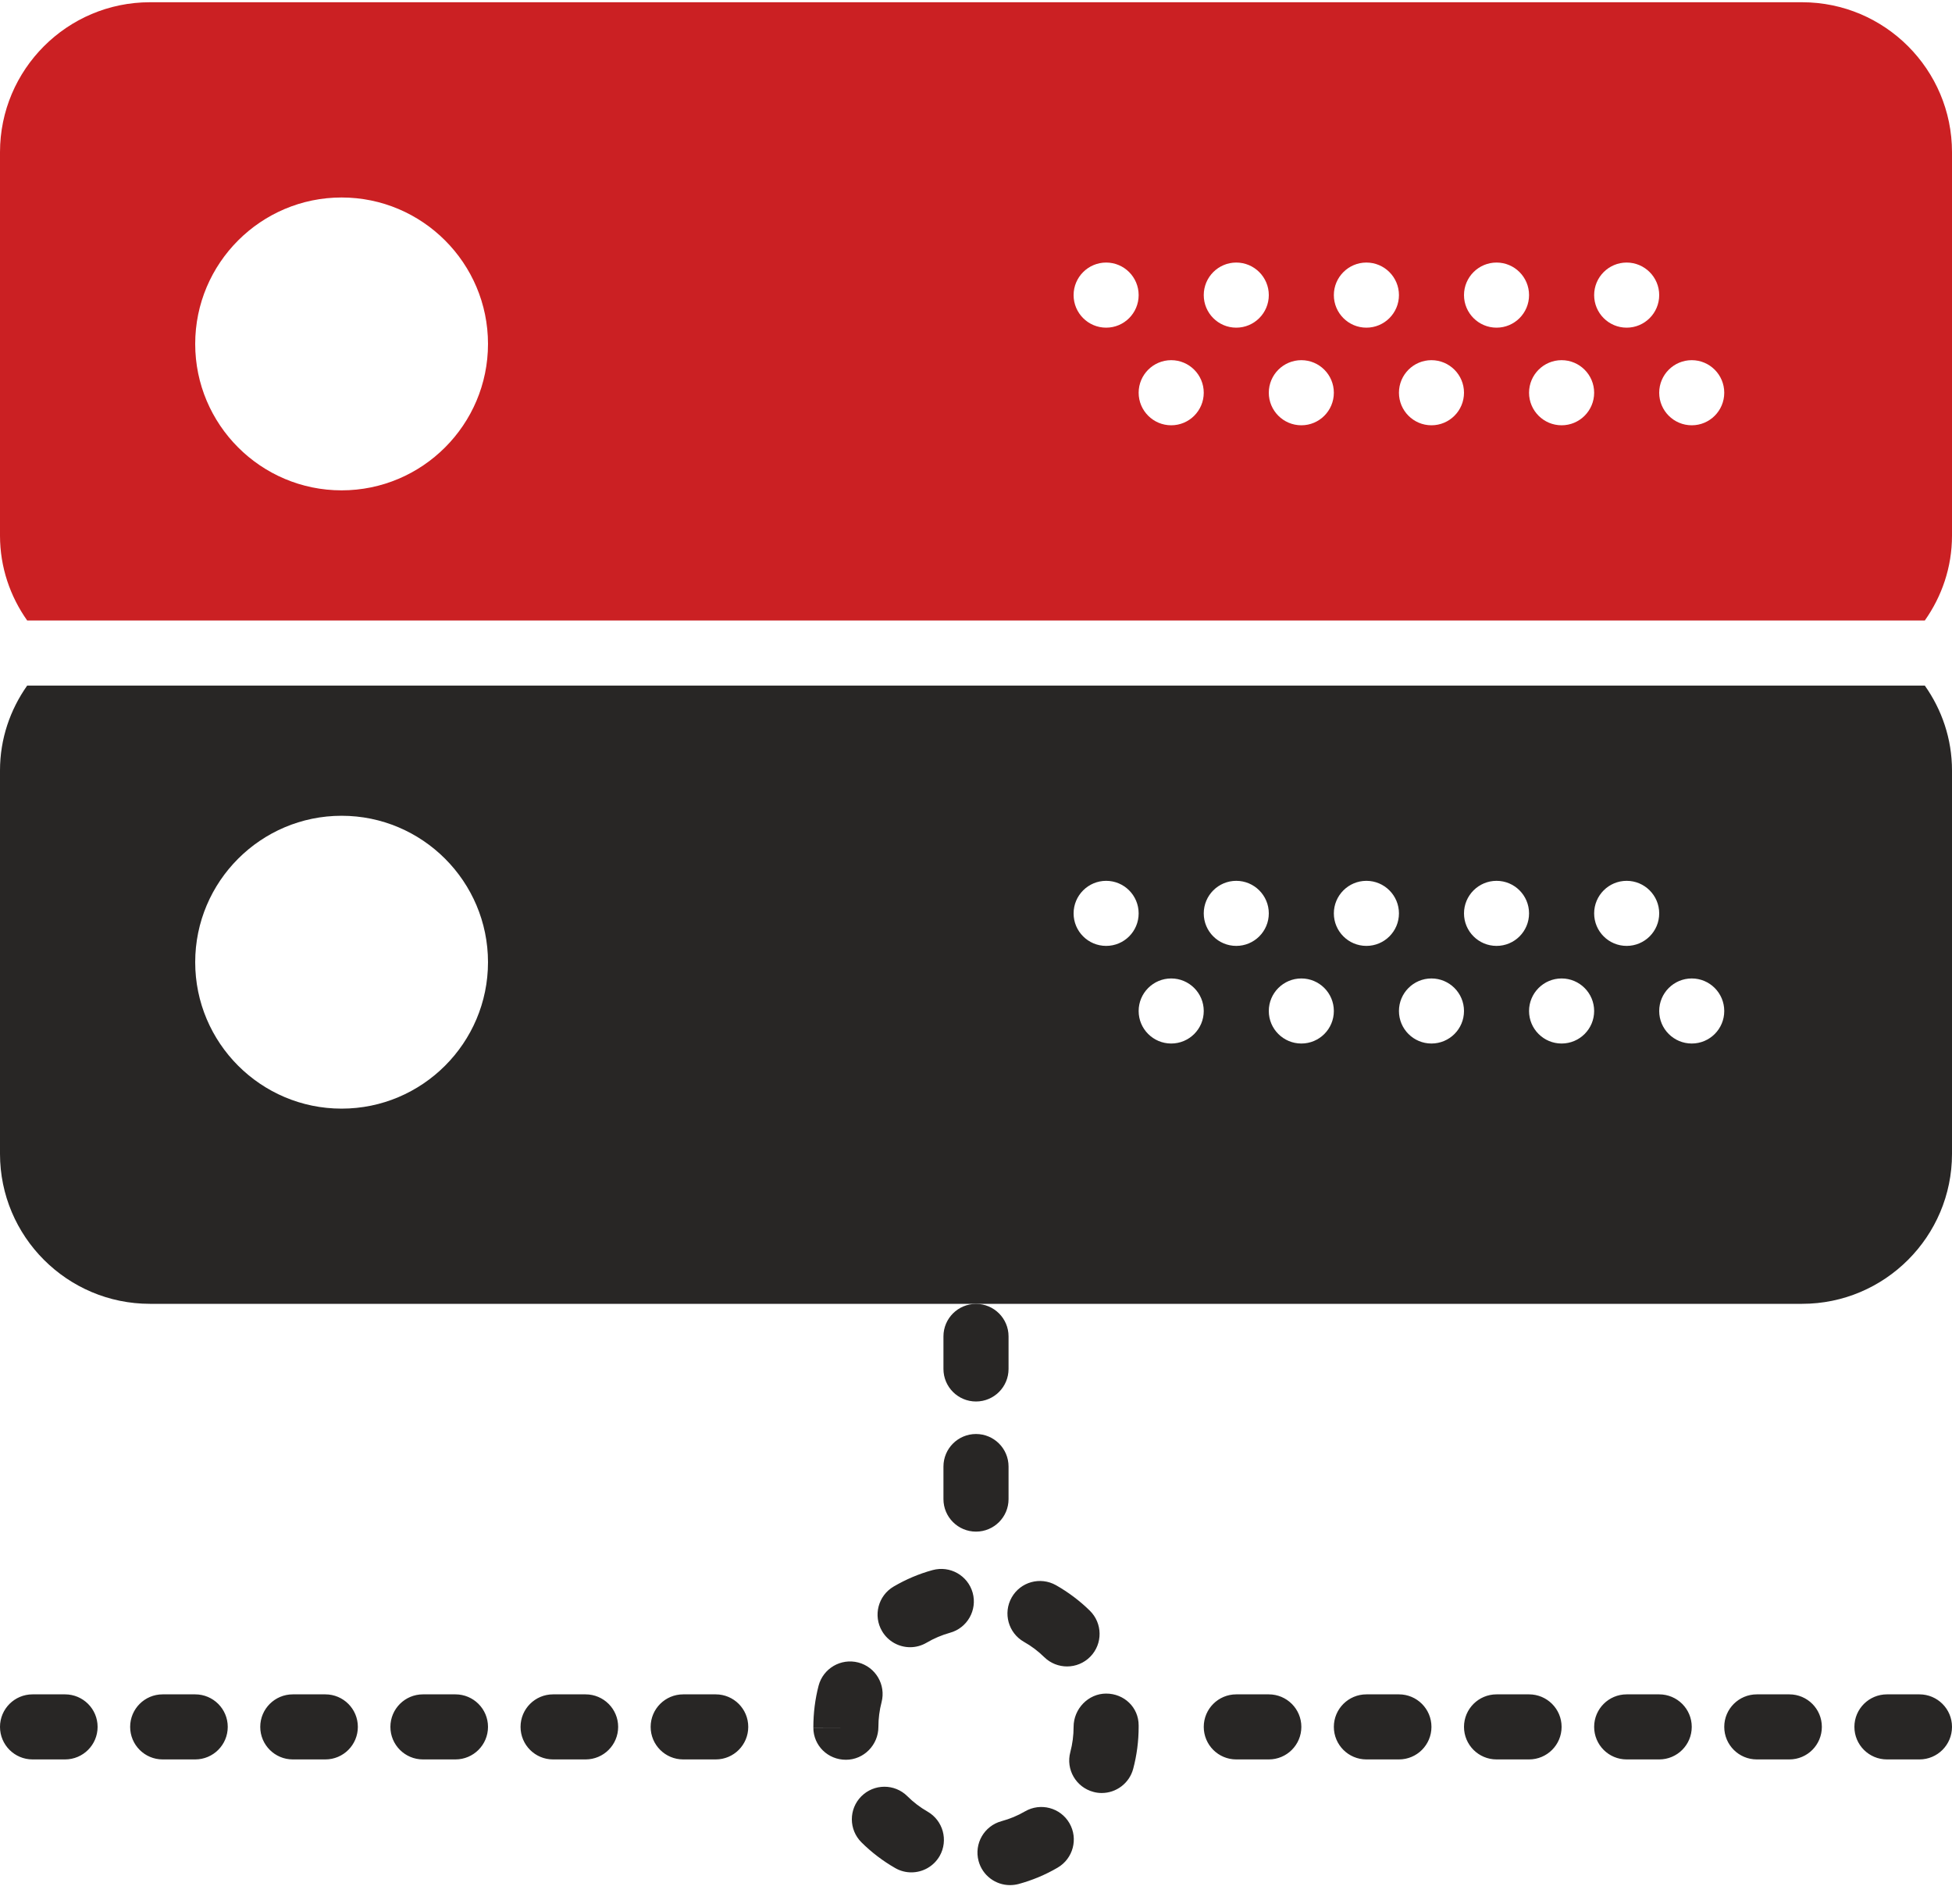 <svg width="40" height="39" viewBox="0 0 40 39" fill="none" xmlns="http://www.w3.org/2000/svg">
<path fill-rule="evenodd" clip-rule="evenodd" d="M19.333 27.379V28.046C19.333 28.415 19.632 28.713 20 28.713C20.368 28.713 20.667 28.415 20.667 28.046V27.379C20.667 27.011 20.368 26.713 20 26.713C19.632 26.713 19.333 27.011 19.333 27.379ZM18.311 32.505C18.562 32.358 18.831 32.243 19.111 32.167C19.467 32.07 19.833 32.277 19.932 32.632C20.03 32.987 19.821 33.354 19.467 33.451C19.299 33.498 19.138 33.566 18.987 33.655C18.881 33.717 18.765 33.747 18.65 33.747C18.422 33.747 18.199 33.629 18.075 33.418C17.888 33.101 17.994 32.692 18.311 32.505ZM20.982 33.637C21.135 33.723 21.275 33.829 21.399 33.951C21.529 34.078 21.698 34.141 21.866 34.141C22.039 34.141 22.211 34.074 22.342 33.941C22.6 33.678 22.595 33.257 22.333 32.999C22.125 32.795 21.893 32.621 21.64 32.477C21.318 32.296 20.913 32.407 20.731 32.728C20.55 33.048 20.662 33.455 20.982 33.637ZM18.065 34.873C18.022 35.037 18 35.207 18 35.379C18 35.748 17.702 36.054 17.333 36.053C16.965 36.053 16.667 35.763 16.667 35.395H17.333L16.667 35.393C16.667 35.094 16.703 34.811 16.774 34.537C16.867 34.181 17.231 33.968 17.587 34.06C17.944 34.153 18.157 34.517 18.065 34.873ZM22 35.379C22 35.011 22.299 34.697 22.667 34.697C23.035 34.697 23.333 34.979 23.333 35.348V35.379C23.333 35.671 23.295 35.961 23.221 36.239C23.141 36.537 22.871 36.734 22.577 36.734C22.52 36.734 22.462 36.727 22.405 36.711C22.049 36.616 21.837 36.251 21.933 35.895C21.977 35.728 22 35.555 22 35.379ZM21.003 37.111C20.853 37.199 20.691 37.265 20.523 37.311C20.168 37.407 19.957 37.772 20.053 38.128C20.133 38.425 20.402 38.621 20.696 38.621C20.753 38.621 20.811 38.614 20.87 38.599C21.151 38.523 21.422 38.41 21.673 38.263C21.991 38.078 22.099 37.669 21.914 37.351C21.729 37.033 21.321 36.926 21.003 37.111ZM18.593 36.799C18.716 36.922 18.855 37.028 19.007 37.115C19.326 37.298 19.437 37.705 19.255 38.025C19.131 38.239 18.907 38.36 18.675 38.36C18.563 38.36 18.449 38.332 18.345 38.272C18.092 38.127 17.859 37.95 17.653 37.745C17.391 37.485 17.39 37.063 17.65 36.802C17.91 36.542 18.331 36.539 18.593 36.799ZM4 34.713H3.333C2.965 34.713 2.667 35.011 2.667 35.379C2.667 35.748 2.965 36.046 3.333 36.046H4C4.368 36.046 4.667 35.748 4.667 35.379C4.667 35.011 4.368 34.713 4 34.713ZM6 34.713H6.667C7.035 34.713 7.333 35.011 7.333 35.379C7.333 35.748 7.035 36.046 6.667 36.046H6C5.632 36.046 5.333 35.748 5.333 35.379C5.333 35.011 5.632 34.713 6 34.713ZM1.333 34.713H0.667C0.299 34.713 0 35.011 0 35.379C0 35.748 0.299 36.046 0.667 36.046H1.333C1.701 36.046 2 35.748 2 35.379C2 35.011 1.701 34.713 1.333 34.713ZM8.667 34.713H9.333C9.701 34.713 10 35.011 10 35.379C10 35.748 9.701 36.046 9.333 36.046H8.667C8.299 36.046 8 35.748 8 35.379C8 35.011 8.299 34.713 8.667 34.713ZM12 34.713H11.333C10.965 34.713 10.667 35.011 10.667 35.379C10.667 35.748 10.965 36.046 11.333 36.046H12C12.368 36.046 12.667 35.748 12.667 35.379C12.667 35.011 12.368 34.713 12 34.713ZM14 34.713H14.667C15.035 34.713 15.333 35.011 15.333 35.379C15.333 35.748 15.035 36.046 14.667 36.046H14C13.632 36.046 13.333 35.748 13.333 35.379C13.333 35.011 13.632 34.713 14 34.713ZM28.667 34.713H28C27.632 34.713 27.333 35.011 27.333 35.379C27.333 35.748 27.632 36.046 28 36.046H28.667C29.035 36.046 29.333 35.748 29.333 35.379C29.333 35.011 29.035 34.713 28.667 34.713ZM38.667 34.713H39.333C39.701 34.713 40 35.011 40 35.379C40 35.748 39.701 36.046 39.333 36.046H38.667C38.299 36.046 38 35.748 38 35.379C38 35.011 38.299 34.713 38.667 34.713ZM36.667 34.713H36C35.632 34.713 35.333 35.011 35.333 35.379C35.333 35.748 35.632 36.046 36 36.046H36.667C37.035 36.046 37.333 35.748 37.333 35.379C37.333 35.011 37.035 34.713 36.667 34.713ZM33.333 34.713H34C34.368 34.713 34.667 35.011 34.667 35.379C34.667 35.748 34.368 36.046 34 36.046H33.333C32.965 36.046 32.667 35.748 32.667 35.379C32.667 35.011 32.965 34.713 33.333 34.713ZM31.333 34.713H30.667C30.299 34.713 30 35.011 30 35.379C30 35.748 30.299 36.046 30.667 36.046H31.333C31.701 36.046 32 35.748 32 35.379C32 35.011 31.701 34.713 31.333 34.713ZM25.333 34.713H26C26.368 34.713 26.667 35.011 26.667 35.379C26.667 35.748 26.368 36.046 26 36.046H25.333C24.965 36.046 24.667 35.748 24.667 35.379C24.667 35.011 24.965 34.713 25.333 34.713ZM20.667 30.046V30.713C20.667 31.081 20.368 31.379 20 31.379C19.632 31.379 19.333 31.081 19.333 30.713V30.046C19.333 29.677 19.632 29.379 20 29.379C20.368 29.379 20.667 29.677 20.667 30.046Z" fill="#282625"/>
<path fill-rule="evenodd" clip-rule="evenodd" d="M0 15.785C0 15.135 0.209 14.539 0.557 14.046H39.443C39.791 14.539 40 15.135 40 15.785V23.64C40 25.334 38.622 26.712 36.928 26.712H20H3.072C1.378 26.712 0 25.334 0 23.64V15.785ZM4 19.713C4 21.367 5.346 22.713 7 22.713C8.654 22.713 10 21.367 10 19.713C10 18.059 8.654 16.713 7 16.713C5.346 16.713 4 18.059 4 19.713ZM22.667 19.379C22.299 19.379 22 19.081 22 18.713C22 18.345 22.299 18.046 22.667 18.046C23.035 18.046 23.333 18.345 23.333 18.713C23.333 19.081 23.035 19.379 22.667 19.379ZM23.333 20.713C23.333 21.081 23.632 21.379 24 21.379C24.368 21.379 24.667 21.081 24.667 20.713C24.667 20.345 24.368 20.046 24 20.046C23.632 20.046 23.333 20.345 23.333 20.713ZM25.333 19.379C24.965 19.379 24.667 19.081 24.667 18.713C24.667 18.345 24.965 18.046 25.333 18.046C25.701 18.046 26 18.345 26 18.713C26 19.081 25.701 19.379 25.333 19.379ZM26 20.713C26 21.081 26.299 21.379 26.667 21.379C27.035 21.379 27.333 21.081 27.333 20.713C27.333 20.345 27.035 20.046 26.667 20.046C26.299 20.046 26 20.345 26 20.713ZM28 19.379C27.632 19.379 27.333 19.081 27.333 18.713C27.333 18.345 27.632 18.046 28 18.046C28.368 18.046 28.667 18.345 28.667 18.713C28.667 19.081 28.368 19.379 28 19.379ZM28.667 20.713C28.667 21.081 28.965 21.379 29.333 21.379C29.701 21.379 30 21.081 30 20.713C30 20.345 29.701 20.046 29.333 20.046C28.965 20.046 28.667 20.345 28.667 20.713ZM30.667 19.379C30.299 19.379 30 19.081 30 18.713C30 18.345 30.299 18.046 30.667 18.046C31.035 18.046 31.333 18.345 31.333 18.713C31.333 19.081 31.035 19.379 30.667 19.379ZM31.333 20.713C31.333 21.081 31.632 21.379 32 21.379C32.368 21.379 32.667 21.081 32.667 20.713C32.667 20.345 32.368 20.046 32 20.046C31.632 20.046 31.333 20.345 31.333 20.713ZM33.333 19.379C32.965 19.379 32.667 19.081 32.667 18.713C32.667 18.345 32.965 18.046 33.333 18.046C33.701 18.046 34 18.345 34 18.713C34 19.081 33.701 19.379 33.333 19.379ZM34 20.713C34 21.081 34.299 21.379 34.667 21.379C35.035 21.379 35.333 21.081 35.333 20.713C35.333 20.345 35.035 20.046 34.667 20.046C34.299 20.046 34 20.345 34 20.713Z" fill="#282625"/>
<path fill-rule="evenodd" clip-rule="evenodd" d="M3.072 0.046H36.928C38.622 0.046 40 1.424 40 3.118V10.973C40 11.623 39.791 12.219 39.443 12.712H0.557C0.209 12.219 0 11.623 0 10.973V3.118C0 1.424 1.378 0.046 3.072 0.046ZM4 7.046C4 8.7 5.346 10.046 7 10.046C8.654 10.046 10 8.7 10 7.046C10 5.392 8.654 4.046 7 4.046C5.346 4.046 4 5.392 4 7.046ZM22.667 6.713C22.299 6.713 22 6.414 22 6.046C22 5.678 22.299 5.379 22.667 5.379C23.035 5.379 23.333 5.678 23.333 6.046C23.333 6.414 23.035 6.713 22.667 6.713ZM23.333 8.046C23.333 8.414 23.632 8.713 24 8.713C24.368 8.713 24.667 8.414 24.667 8.046C24.667 7.678 24.368 7.379 24 7.379C23.632 7.379 23.333 7.678 23.333 8.046ZM25.333 6.713C24.965 6.713 24.667 6.414 24.667 6.046C24.667 5.678 24.965 5.379 25.333 5.379C25.701 5.379 26 5.678 26 6.046C26 6.414 25.701 6.713 25.333 6.713ZM26 8.046C26 8.414 26.299 8.713 26.667 8.713C27.035 8.713 27.333 8.414 27.333 8.046C27.333 7.678 27.035 7.379 26.667 7.379C26.299 7.379 26 7.678 26 8.046ZM28 6.713C27.632 6.713 27.333 6.414 27.333 6.046C27.333 5.678 27.632 5.379 28 5.379C28.368 5.379 28.667 5.678 28.667 6.046C28.667 6.414 28.368 6.713 28 6.713ZM28.667 8.046C28.667 8.414 28.965 8.713 29.333 8.713C29.701 8.713 30 8.414 30 8.046C30 7.678 29.701 7.379 29.333 7.379C28.965 7.379 28.667 7.678 28.667 8.046ZM30.667 6.713C30.299 6.713 30 6.414 30 6.046C30 5.678 30.299 5.379 30.667 5.379C31.035 5.379 31.333 5.678 31.333 6.046C31.333 6.414 31.035 6.713 30.667 6.713ZM31.333 8.046C31.333 8.414 31.632 8.713 32 8.713C32.368 8.713 32.667 8.414 32.667 8.046C32.667 7.678 32.368 7.379 32 7.379C31.632 7.379 31.333 7.678 31.333 8.046ZM33.333 6.713C32.965 6.713 32.667 6.414 32.667 6.046C32.667 5.678 32.965 5.379 33.333 5.379C33.701 5.379 34 5.678 34 6.046C34 6.414 33.701 6.713 33.333 6.713ZM34 8.046C34 8.414 34.299 8.713 34.667 8.713C35.035 8.713 35.333 8.414 35.333 8.046C35.333 7.678 35.035 7.379 34.667 7.379C34.299 7.379 34 7.678 34 8.046Z" fill="#CB2023"/>
</svg>
